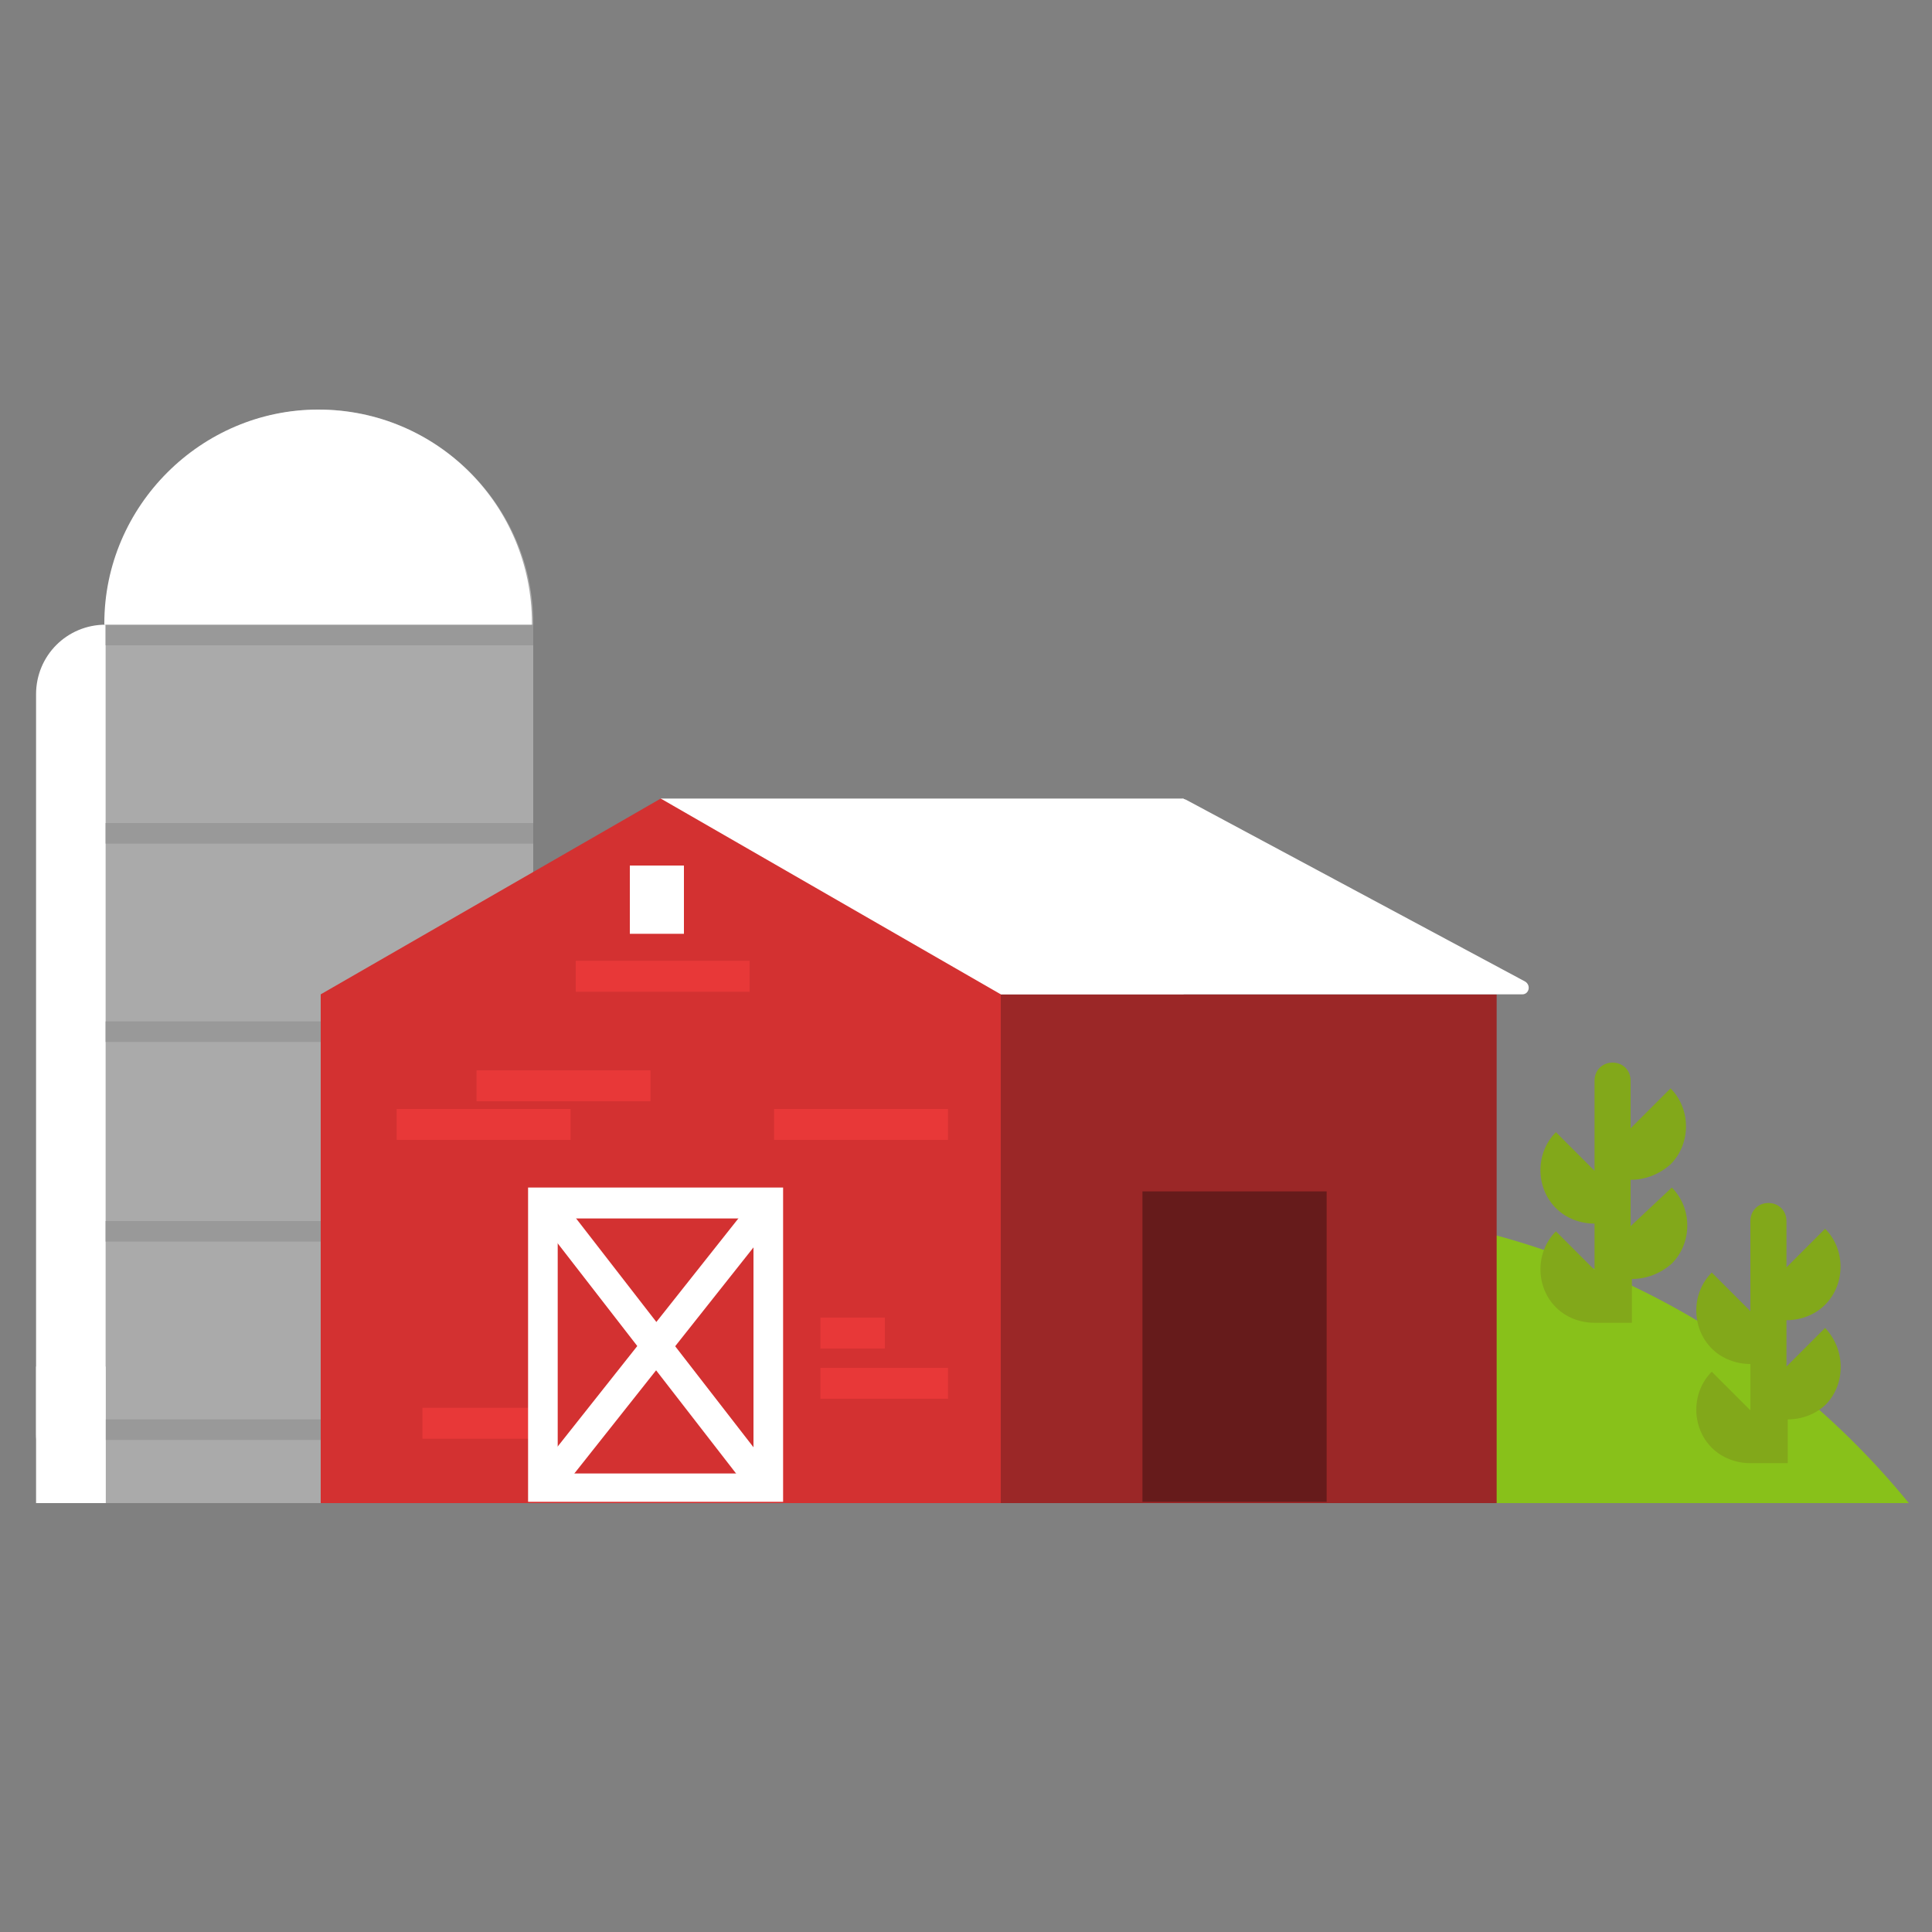<?xml version="1.0" encoding="utf-8"?><!DOCTYPE svg PUBLIC "-//W3C//DTD SVG 1.1//EN" "http://www.w3.org/Graphics/SVG/1.1/DTD/svg11.dtd"><svg version="1.1" id="Layer_1" xmlns="http://www.w3.org/2000/svg" xmlns:xlink="http://www.w3.org/1999/xlink" x="0px" y="0px" width="150px" height="150px" viewBox="0 0 150 150" enable-background="new 0 0 150 150" xml:space="preserve"><rect x="0" y="0" width="150" height="150" fill="#808080" stroke="none"/><path fill="#88C11A" d="M148.2,116.7c-11.5-14.1-29.1-23-48.7-23s-37.1,9-48.7,23H148.2z"/><rect x="51.3" y="62" fill="#FFFFFF" width="40.6" height="15.2"/><path fill="#FFFFFF" d="M8.2,116.7L8.2,116.7c-3,0-5.4-2.4-5.4-5.4V53.9c0-3,2.4-5.4,5.4-5.4h0c3,0,5.4,2.4,5.4,5.4v57.4	C13.6,114.2,11.1,116.7,8.2,116.7z"/><rect x="75.4" y="77.2" fill="#9B2727" width="40.8" height="39.5"/><path fill="#AAAAAA" d="M8.2,116.7V48.4c0-9.1,7.5-16.6,16.6-16.6h0c9.1,0,16.6,7.5,16.6,16.6v68.3"/><rect x="8.2" y="48.5" fill="#999999" width="33.2" height="1.6"/><rect x="8.2" y="63.9" fill="#999999" width="33.2" height="1.6"/><rect x="8.2" y="79.3" fill="#999999" width="33.2" height="1.6"/><rect x="8.2" y="94.8" fill="#999999" width="33.2" height="1.6"/><rect x="8.2" y="110.2" fill="#999999" width="33.2" height="1.6"/><path fill="#FFFFFF" d="M24.7,31.8c-9.1,0-16.6,7.5-16.6,16.6v0.1h33.2v-0.1C41.3,39.2,33.9,31.8,24.7,31.8z"/><rect x="2.8" y="106.1" fill="#FFFFFF" width="5.4" height="10.6"/><path fill="#FFFFFF" d="M65.3,76.2l26.3-14.1c0.2-0.1,0.3-0.1,0.5,0l26.3,14.1c0.5,0.3,0.3,1-0.2,1H65.6	C65,77.2,64.9,76.5,65.3,76.2z"/><polygon fill="#D33131" points="77.7,77.2 51.3,62 24.9,77.2 24.9,116.7 77.7,116.7 77.7,77.2"/><rect x="32.8" y="109.3" fill="#E83838" width="9.9" height="2.4"/><rect x="63.7" y="106.2" fill="#E83838" width="9.9" height="2.4"/><rect x="63.7" y="102.3" fill="#E83838" width="5" height="2.4"/><g><path fill="#FFFFFF" d="M58.5,94.6v19.8H43.3V94.6H58.5 M60.8,92.2H41v24.4h19.8V92.2L60.8,92.2z"/></g><line fill="none" stroke="#FFFFFF" stroke-width="2.315" stroke-linecap="round" stroke-linejoin="round" stroke-miterlimit="10" x1="59.2" y1="94.1" x2="42.8" y2="114.8"/><line fill="none" stroke="#FFFFFF" stroke-width="2.315" stroke-linecap="round" stroke-linejoin="round" stroke-miterlimit="10" x1="42.8" y1="94" x2="59" y2="114.9"/><rect x="88.7" y="92.5" fill="#661B1B" width="14.3" height="24.1"/><rect x="48.9" y="67.2" fill="#FFFFFF" width="4.2" height="5.3"/><rect x="30.8" y="86.1" fill="#E83838" width="13.5" height="2.4"/><rect x="37" y="83.1" fill="#E83838" width="13.5" height="2.4"/><rect x="60.1" y="86.1" fill="#E83838" width="13.5" height="2.4"/><rect x="44.7" y="74.6" fill="#E83838" width="13.5" height="2.4"/><path fill="#82A81A" d="M141.7,103.1l-3,3v-3.6c1.1,0,2.2-0.4,3-1.2c1.6-1.6,1.6-4.3,0-5.9l-3,3v-3.6c0-0.8-0.6-1.4-1.4-1.4	s-1.4,0.6-1.4,1.4v7l-3-3c-1.6,1.6-1.6,4.3,0,5.9c0.8,0.8,1.9,1.2,3,1.2v3.6l-3-3c-1.6,1.6-1.6,4.3,0,5.9c0.8,0.8,1.9,1.2,3,1.2v0	h2.9v-3.4c1.1,0,2.2-0.4,3-1.2C143.3,107.4,143.3,104.8,141.7,103.1z"/><path fill="#82A81A" d="M126.6,95.2v-1.4c0,0,0,0,0,0l0,0v-2.2c1.1,0,2.2-0.4,3.1-1.2c1.6-1.6,1.6-4.3,0-5.9l-3.1,3.1v-3.7	c0-0.8-0.6-1.4-1.4-1.4c-0.8,0-1.4,0.6-1.4,1.4v7l-3-3c-1.6,1.6-1.6,4.3,0,5.9c0.8,0.8,1.9,1.2,3,1.2v3.6l-3-3	c-1.6,1.6-1.6,4.3,0,5.9c0.8,0.8,1.9,1.2,3,1.2v0h2.9v-3.4c1.1,0,2.2-0.4,3.1-1.2c1.6-1.6,1.6-4.3,0-5.9L126.6,95.2z"/></svg>